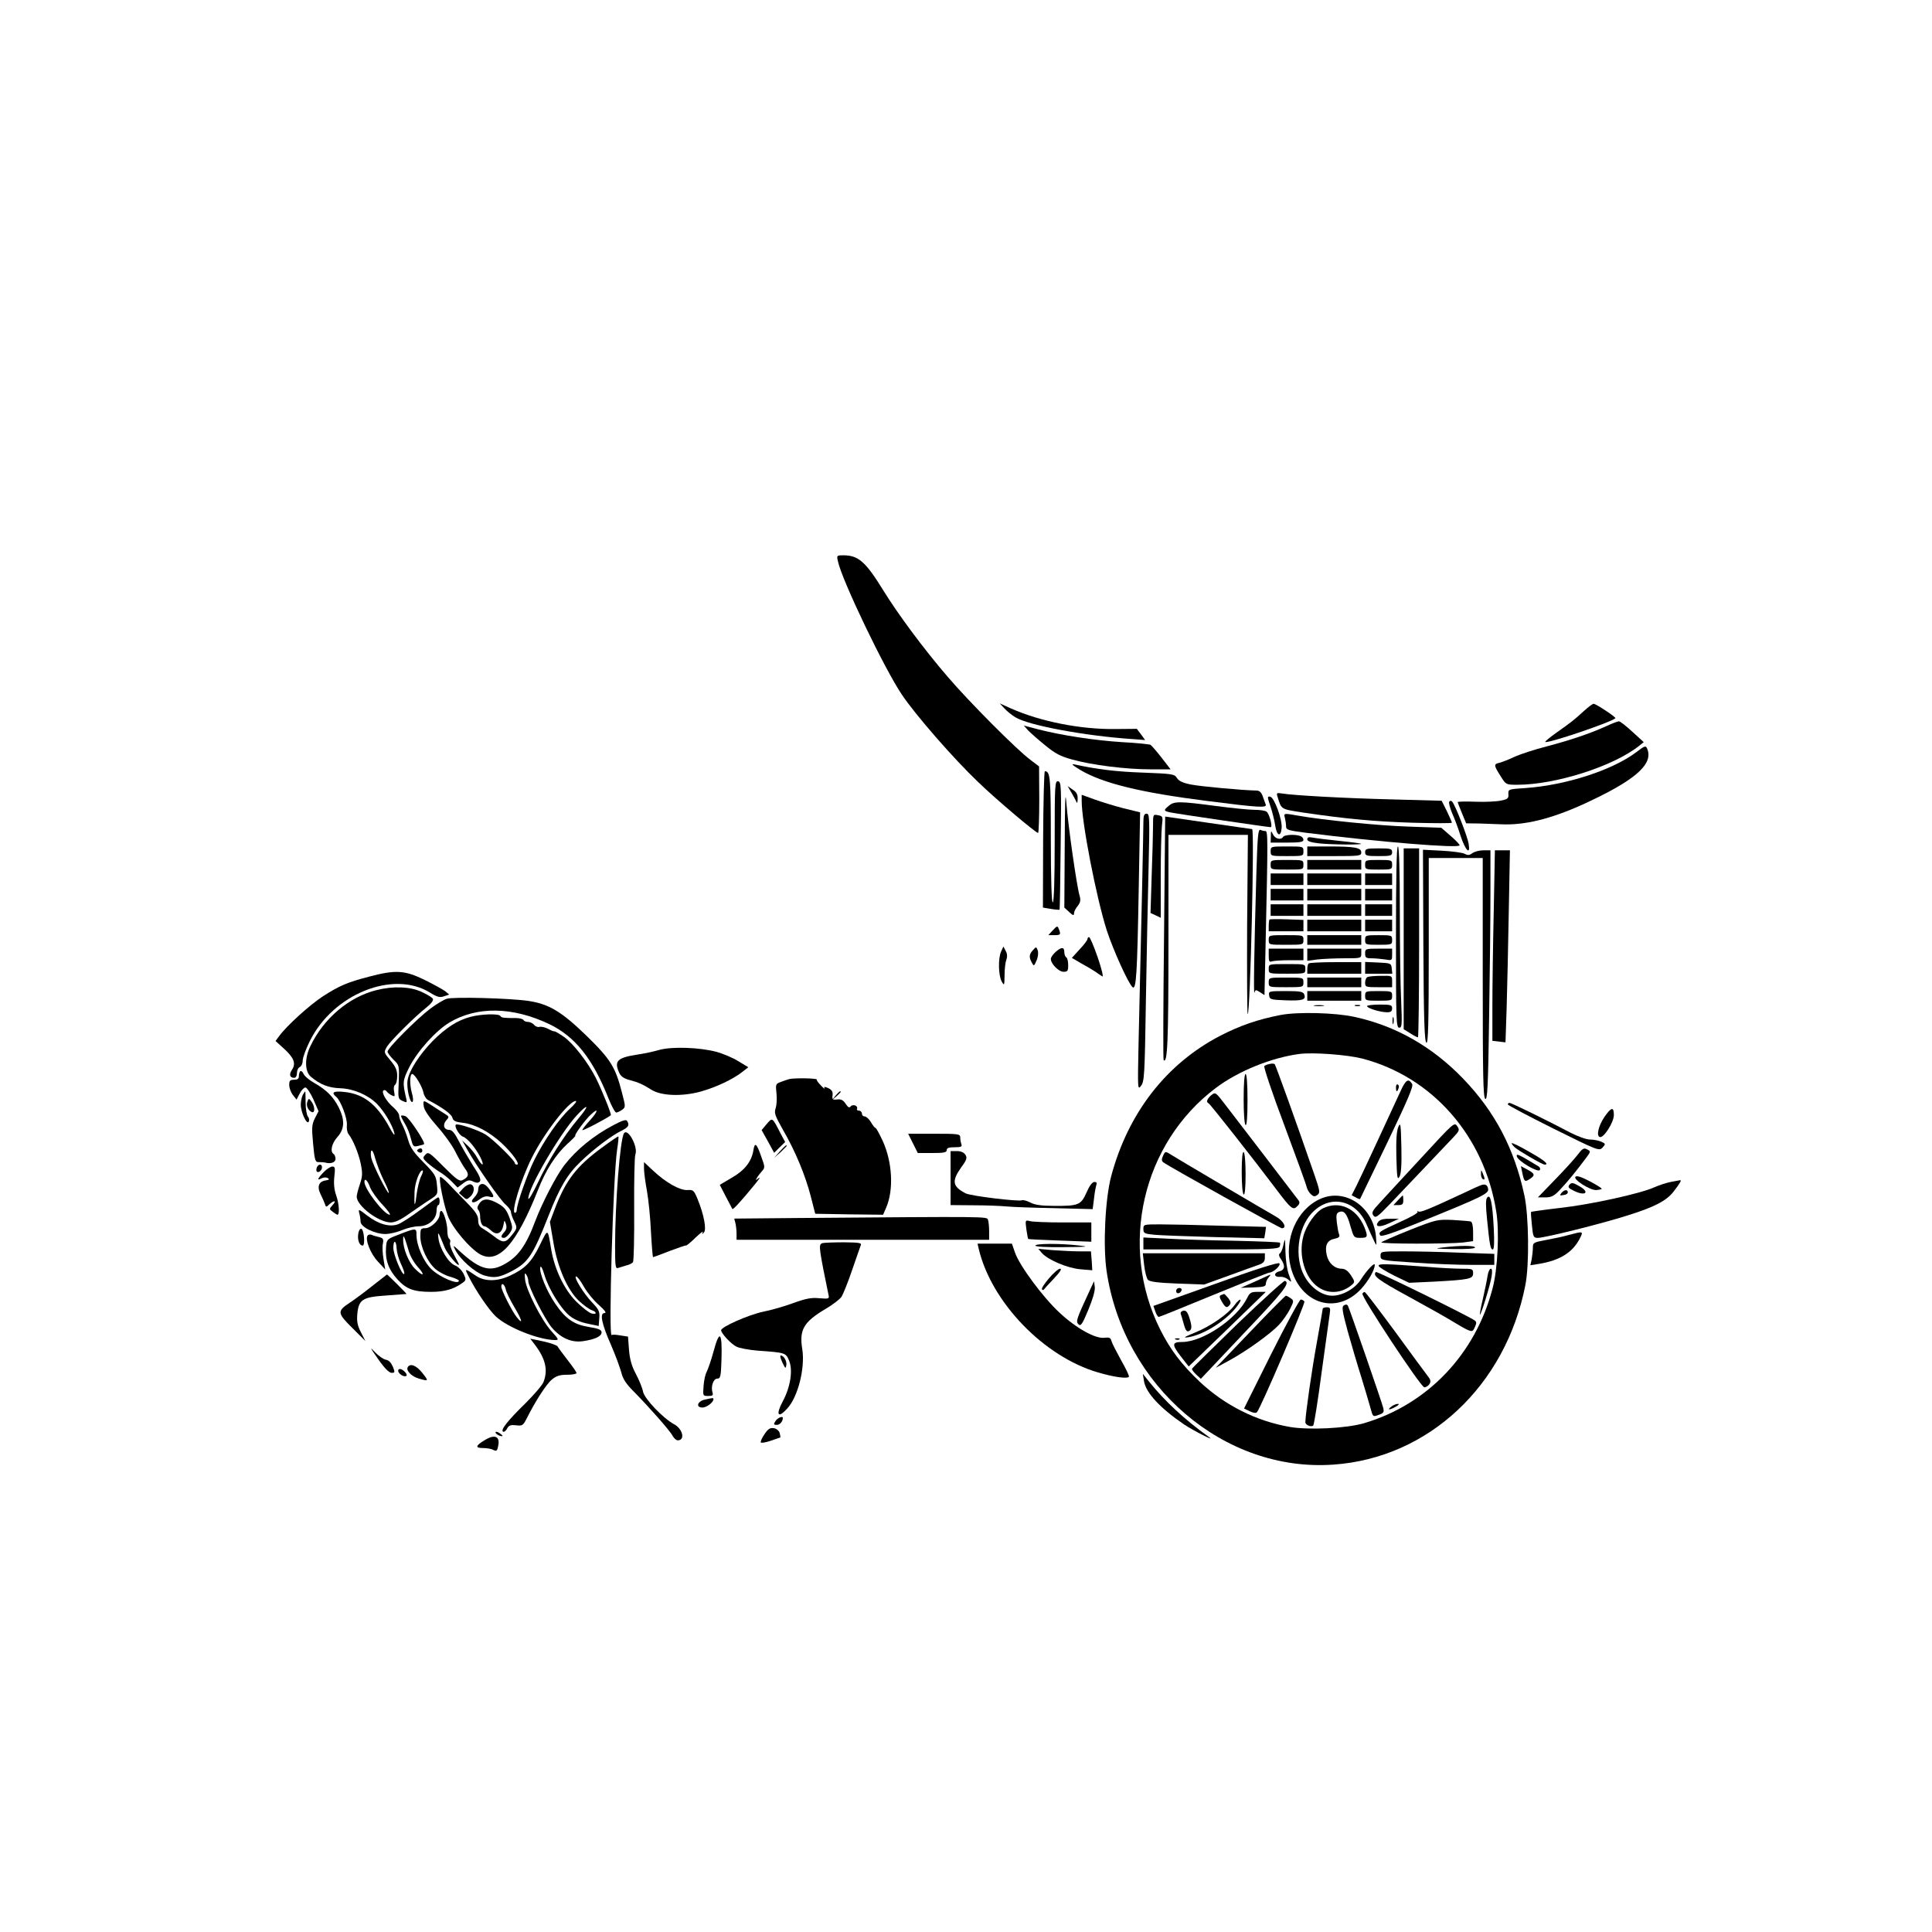 <?xml version="1.0" standalone="no"?>
<!DOCTYPE svg PUBLIC "-//W3C//DTD SVG 20010904//EN"
 "http://www.w3.org/TR/2001/REC-SVG-20010904/DTD/svg10.dtd">
<svg version="1.0" xmlns="http://www.w3.org/2000/svg"
 width="1002pt" height="1002pt" viewBox="0 0 1002 1002"
 preserveAspectRatio="xMidYMid meet">

<g transform="translate(0,1002) scale(0.1,-0.1)"
fill="#000000" stroke="none">
<path d="M4346 7108 c21 -98 241 -557 331 -690 70 -105 268 -332 397 -455 91
-88 298 -263 310 -263 3 0 6 78 6 173 l-1 172 -46 35 c-70 52 -316 299 -428
430 -124 144 -259 326 -337 453 -89 144 -127 177 -204 177 -35 0 -35 -1 -28
-32z"/>
<path d="M5210 6345 c13 -14 39 -35 56 -45 67 -42 364 -97 606 -113 l67 -5
-21 29 -22 29 -115 -1 c-177 -2 -385 39 -536 106 l-60 27 25 -27z"/>
<path d="M8214 6332 c-51 -47 -67 -59 -142 -112 -34 -24 -60 -46 -58 -48 11
-10 342 102 364 123 5 5 -101 75 -113 75 -5 0 -28 -17 -51 -38z"/>
<path d="M8331 6254 c-86 -39 -188 -73 -309 -105 -62 -16 -136 -40 -165 -53
-29 -14 -65 -28 -80 -32 -31 -7 -31 -12 8 -73 25 -40 26 -41 84 -41 198 0 497
95 631 201 l25 20 -59 54 c-33 30 -64 55 -70 54 -6 0 -35 -11 -65 -25z"/>
<path d="M5332 6232 c13 -13 52 -48 88 -77 52 -43 81 -58 140 -74 103 -29 280
-51 406 -51 l105 0 -47 61 c-26 33 -52 63 -57 66 -6 3 -71 10 -147 14 -143 9
-314 35 -438 67 l-72 19 22 -25z"/>
<path d="M8485 6118 c-123 -92 -362 -170 -572 -185 -90 -6 -91 -6 -90 -31 2
-22 -3 -27 -38 -34 -22 -5 -82 -8 -133 -6 -50 2 -92 1 -92 -2 0 -2 10 -28 22
-57 l22 -53 70 -1 c39 -1 89 -3 111 -4 120 -6 255 27 420 101 270 123 370 208
339 288 -8 21 -12 20 -59 -16z"/>
<path d="M5604 6026 c117 -69 315 -117 656 -160 274 -35 313 -37 304 -17 -3 9
-11 28 -16 44 -7 18 -17 27 -31 27 -70 1 -288 21 -339 31 -42 8 -64 18 -74 34
-13 21 -24 22 -177 28 -141 5 -236 17 -352 42 -23 5 -15 -2 29 -29z"/>
<path d="M5410 5666 l-1 -353 42 -7 c23 -4 43 -5 44 -4 2 2 4 151 6 333 4 308
3 330 -13 333 -17 3 -18 -17 -18 -312 0 -204 -4 -316 -10 -316 -6 0 -10 116
-10 328 0 321 -3 352 -31 352 -4 0 -8 -159 -9 -354z"/>
<path d="M5522 5634 l-2 -321 25 -23 c19 -18 25 -20 25 -8 0 9 8 26 19 39 14
18 17 30 10 54 -15 50 -60 367 -68 477 -6 78 -8 25 -9 -218z"/>
<path d="M5557 5909 c11 -19 23 -41 26 -49 3 -8 6 -1 6 16 1 24 -6 36 -26 49
l-26 18 20 -34z"/>
<path d="M6626 5887 c20 -66 16 -63 131 -81 223 -33 374 -47 571 -53 111 -3
202 -3 202 0 0 4 -12 31 -26 60 l-27 54 -256 7 c-247 6 -516 21 -574 31 -25 4
-28 3 -21 -18z"/>
<path d="M5610 5866 c0 -111 76 -502 130 -671 34 -104 112 -276 134 -295 19
-15 24 65 32 521 l7 386 -86 21 c-47 12 -115 33 -151 46 l-66 24 0 -32z"/>
<path d="M6589 5838 c10 -29 21 -75 25 -101 8 -53 29 -60 33 -11 4 43 -38 158
-59 162 -16 3 -16 0 1 -50z"/>
<path d="M7516 5862 c-3 -6 4 -32 15 -59 12 -26 32 -79 44 -118 25 -76 52
-103 42 -42 -6 39 -71 205 -86 220 -5 5 -11 5 -15 -1z"/>
<path d="M6062 5841 c-29 -24 -28 -27 11 -35 33 -7 504 -76 517 -76 12 0 -7
72 -22 81 -7 5 -35 9 -63 9 -27 0 -117 9 -200 20 -188 25 -216 25 -243 1z"/>
<path d="M5930 5756 c0 -39 -9 -474 -25 -1146 -5 -240 -5 -245 13 -221 17 22
19 55 25 440 4 229 10 541 14 694 6 254 5 277 -10 277 -13 0 -17 -10 -17 -44z"/>
<path d="M5980 5735 c0 -34 -3 -149 -7 -256 l-6 -194 26 -12 27 -13 0 213 c0
116 3 235 6 263 6 49 5 51 -20 56 -26 5 -26 5 -26 -57z"/>
<path d="M6664 5778 c3 -13 6 -32 6 -44 0 -18 10 -21 103 -33 380 -48 797 -82
797 -65 0 5 -21 27 -48 50 l-47 41 -170 6 c-157 5 -445 34 -574 57 -73 13 -74
13 -67 -12z"/>
<path d="M6037 5156 c-4 -346 -5 -631 -2 -634 20 -20 25 97 25 609 l0 559 206
0 206 0 -4 -465 c-1 -256 0 -465 3 -465 13 0 36 960 23 960 -5 1 -108 15 -230
33 l-221 32 -6 -629z"/>
<path d="M6516 5493 c-12 -417 -15 -638 -10 -621 5 16 7 16 29 2 l23 -15 6
273 c12 538 12 578 -1 578 -6 0 -18 2 -26 6 -12 4 -15 -30 -21 -223z"/>
<path d="M6591 5683 l-1 -33 85 0 c66 0 85 3 85 14 0 8 -7 17 -16 20 -25 10
-82 7 -89 -4 -11 -18 -42 -11 -53 13 -10 21 -11 20 -11 -10z"/>
<path d="M6780 5667 c0 -10 18 -16 61 -21 68 -7 225 -8 218 -2 -2 2 -53 9
-114 15 -60 6 -122 14 -137 17 -20 4 -28 2 -28 -9z"/>
<path d="M6590 5605 c0 -25 1 -25 85 -25 84 0 85 0 85 25 0 25 -1 25 -85 25
-84 0 -85 0 -85 -25z"/>
<path d="M6780 5605 l0 -25 140 0 c130 0 140 1 140 19 0 25 -35 31 -171 31
l-109 0 0 -25z"/>
<path d="M7240 5160 c0 -431 1 -470 17 -470 14 0 15 14 10 137 -4 75 -7 286
-7 470 0 215 -4 333 -10 333 -7 0 -10 -163 -10 -470z"/>
<path d="M7080 5600 c0 -18 7 -20 70 -20 63 0 70 2 70 20 0 18 -7 20 -70 20
-63 0 -70 -2 -70 -20z"/>
<path d="M7280 5151 l0 -469 34 -21 c18 -12 36 -21 40 -21 3 0 6 221 6 490 l0
490 -40 0 -40 0 0 -469z"/>
<path d="M7382 5115 c2 -388 6 -499 16 -503 9 -3 12 97 12 477 l0 481 140 0
140 0 0 -619 c0 -504 2 -621 13 -630 11 -9 15 62 20 417 4 235 7 527 7 650 l0
222 -37 0 c-21 0 -46 -7 -57 -15 -15 -11 -23 -12 -40 -3 -11 6 -65 13 -118 16
l-98 5 2 -498z"/>
<path d="M7747 5293 c-4 -174 -7 -396 -7 -494 l0 -177 34 -4 34 -4 6 181 c3
99 8 323 11 498 l6 317 -39 0 -39 0 -6 -317z"/>
<path d="M6590 5535 c0 -25 1 -25 85 -25 84 0 85 0 85 25 0 25 -1 25 -85 25
-84 0 -85 0 -85 -25z"/>
<path d="M6780 5535 l0 -25 140 0 140 0 0 25 0 25 -140 0 -140 0 0 -25z"/>
<path d="M7080 5535 c0 -24 2 -25 70 -25 68 0 70 1 70 25 0 24 -2 25 -70 25
-68 0 -70 -1 -70 -25z"/>
<path d="M6590 5460 l0 -30 85 0 85 0 0 30 0 30 -85 0 -85 0 0 -30z"/>
<path d="M6780 5460 l0 -30 140 0 140 0 0 30 0 30 -140 0 -140 0 0 -30z"/>
<path d="M7080 5460 l0 -30 70 0 70 0 0 30 0 30 -70 0 -70 0 0 -30z"/>
<path d="M6590 5380 l0 -30 85 0 85 0 0 30 0 30 -85 0 -85 0 0 -30z"/>
<path d="M6780 5380 l0 -30 140 0 140 0 0 30 0 30 -140 0 -140 0 0 -30z"/>
<path d="M7080 5380 l0 -30 70 0 70 0 0 30 0 30 -70 0 -70 0 0 -30z"/>
<path d="M6590 5300 l0 -30 85 0 85 0 0 30 0 30 -85 0 -85 0 0 -30z"/>
<path d="M6780 5300 l0 -30 140 0 140 0 0 30 0 30 -140 0 -140 0 0 -30z"/>
<path d="M7080 5300 l0 -30 70 0 70 0 0 30 0 30 -70 0 -70 0 0 -30z"/>
<path d="M6584 5251 c-2 -2 -4 -17 -4 -33 l0 -28 90 0 90 0 0 29 0 30 -86 3
c-47 2 -88 1 -90 -1z"/>
<path d="M6780 5220 l0 -30 140 0 140 0 0 30 0 30 -140 0 -140 0 0 -30z"/>
<path d="M7080 5220 l0 -30 70 0 70 0 0 30 0 30 -70 0 -70 0 0 -30z"/>
<path d="M5460 5195 l-23 -25 31 0 c33 0 35 3 23 33 -6 16 -9 16 -31 -8z"/>
<path d="M6580 5145 c0 -25 1 -25 90 -25 89 0 90 0 90 25 0 25 -1 25 -90 25
-89 0 -90 0 -90 -25z"/>
<path d="M6780 5145 l0 -25 140 0 140 0 0 25 0 25 -140 0 -140 0 0 -25z"/>
<path d="M7080 5145 c0 -24 2 -25 70 -25 68 0 70 1 70 25 0 24 -2 25 -70 25
-68 0 -70 -1 -70 -25z"/>
<path d="M5640 5150 c0 -6 -18 -30 -41 -54 l-40 -44 48 -28 c26 -14 59 -34 73
-43 14 -10 30 -21 37 -25 7 -4 -4 41 -24 99 -20 58 -40 105 -45 105 -4 0 -8
-5 -8 -10z"/>
<path d="M5192 5085 c-16 -35 -14 -124 3 -155 14 -24 14 -22 15 32 0 31 4 67
9 80 6 16 5 32 -3 46 l-12 23 -12 -26z"/>
<path d="M5357 5092 c-20 -22 -21 -36 -6 -64 11 -20 12 -20 25 11 8 18 10 40
6 52 -8 20 -8 20 -25 1z"/>
<path d="M5477 5085 c-15 -13 -27 -30 -27 -38 0 -26 41 -67 66 -67 21 0 24 5
24 34 0 19 -4 38 -10 41 -5 3 -10 15 -10 25 0 29 -13 30 -43 5z"/>
<path d="M6580 5064 c0 -29 3 -35 16 -30 9 3 49 6 90 6 l74 0 0 30 0 30 -90 0
-90 0 0 -36z"/>
<path d="M6780 5069 l0 -32 53 7 c28 3 91 6 140 6 86 0 87 0 87 25 l0 25 -140
0 -140 0 0 -31z"/>
<path d="M7080 5075 c0 -22 5 -25 33 -25 17 0 49 -3 70 -6 36 -6 37 -6 37 25
l0 31 -70 0 c-68 0 -70 -1 -70 -25z"/>
<path d="M6787 5023 c-4 -3 -7 -17 -7 -30 l0 -23 140 0 140 0 0 30 0 30 -133
0 c-74 0 -137 -3 -140 -7z"/>
<path d="M7080 5000 l0 -30 71 0 70 0 -3 28 c-3 26 -5 27 -70 30 l-68 3 0 -31z"/>
<path d="M6580 4995 c0 -25 0 -25 95 -25 95 0 95 0 95 25 0 25 0 25 -95 25
-95 0 -95 0 -95 -25z"/>
<path d="M1915 4955 c-115 -30 -154 -47 -240 -102 -69 -45 -187 -152 -226
-205 l-20 -27 42 -38 c53 -48 65 -78 44 -110 -17 -25 -13 -43 11 -43 8 0 14
10 14 25 0 14 7 28 15 31 8 4 15 18 15 34 0 15 17 61 37 101 121 244 432 369
623 251 37 -23 51 -27 73 -19 l27 9 -22 18 c-13 9 -61 36 -108 59 -101 49
-149 52 -285 16z"/>
<path d="M7093 4953 c-7 -2 -13 -16 -13 -29 0 -23 3 -24 70 -24 l70 0 0 30 c0
30 0 30 -57 29 -32 0 -64 -3 -70 -6z"/>
<path d="M6580 4925 c0 -25 1 -25 90 -25 89 0 90 0 90 25 0 25 -1 25 -90 25
-89 0 -90 0 -90 -25z"/>
<path d="M6780 4925 l0 -25 140 0 140 0 0 25 0 25 -140 0 -140 0 0 -25z"/>
<path d="M1953 4885 c-142 -35 -273 -145 -343 -290 -31 -63 -30 -133 3 -160
48 -40 91 -57 152 -59 70 -3 142 -34 190 -81 38 -39 81 -111 90 -151 4 -19 -6
-7 -29 36 -64 115 -132 167 -232 177 -55 6 -68 -3 -40 -26 23 -19 58 -111 55
-146 -2 -18 2 -39 8 -46 24 -31 52 -98 64 -155 10 -50 9 -66 -5 -107 -9 -26
-16 -55 -16 -63 0 -48 114 -134 177 -134 22 0 52 14 95 45 35 24 82 57 106 72
43 28 43 28 38 78 -4 46 -10 56 -69 116 -50 50 -69 77 -80 116 -8 28 -22 64
-31 81 -9 17 -16 38 -16 47 0 9 -14 28 -30 42 -36 30 -64 79 -51 88 5 3 12 1
16 -5 3 -5 15 -15 25 -20 18 -9 19 -8 14 19 -4 16 -1 31 5 35 6 4 11 24 11 46
0 29 -8 48 -35 80 -35 42 -35 42 -18 72 19 30 139 151 207 205 24 19 35 36 31
43 -4 7 -31 23 -59 36 -58 27 -145 31 -233 9z m37 -986 c17 -33 29 -63 26 -66
-6 -6 -81 143 -90 180 -4 15 -4 33 0 39 4 6 13 -12 20 -40 8 -28 27 -79 44
-113z m194 20 c-9 -18 -19 -61 -24 -98 -8 -69 -13 -59 -10 19 2 47 26 110 41
110 5 0 2 -14 -7 -31z m-265 -56 c8 -20 36 -61 64 -90 27 -29 45 -53 38 -53
-28 0 -131 133 -131 170 0 23 17 8 29 -27z"/>
<path d="M6582 4858 c3 -22 9 -23 87 -26 87 -3 106 3 95 31 -5 14 -21 17 -96
17 -87 0 -89 -1 -86 -22z"/>
<path d="M6780 4855 l0 -25 140 0 140 0 0 25 0 25 -140 0 -140 0 0 -25z"/>
<path d="M7080 4855 c0 -24 2 -25 70 -25 68 0 70 1 70 25 0 24 -2 25 -70 25
-68 0 -70 -1 -70 -25z"/>
<path d="M2317 4840 c-16 -5 -54 -28 -85 -51 -69 -52 -222 -205 -222 -223 0
-7 14 -25 31 -42 30 -29 30 -30 27 -116 -4 -84 -4 -87 20 -98 22 -10 24 -9 19
12 -20 84 -19 94 16 164 44 85 137 188 208 231 143 85 327 82 517 -8 135 -65
226 -179 308 -386 16 -40 34 -73 40 -73 5 0 19 6 30 14 19 14 19 15 0 88 -34
133 -58 173 -184 296 -130 126 -195 165 -302 181 -95 14 -390 22 -423 11z"/>
<path d="M6818 4803 c12 -2 32 -2 45 0 12 2 2 4 -23 4 -25 0 -35 -2 -22 -4z"/>
<path d="M7028 4803 c6 -2 18 -2 25 0 6 3 1 5 -13 5 -14 0 -19 -2 -12 -5z"/>
<path d="M7090 4802 c0 -11 69 -32 104 -32 19 0 26 5 26 20 0 18 -7 20 -65 20
-36 0 -65 -4 -65 -8z"/>
<path d="M6642 4756 c-119 -23 -211 -55 -314 -108 -280 -146 -477 -400 -565
-728 -31 -117 -43 -359 -24 -491 88 -599 610 -1045 1176 -1005 493 34 894 409
996 931 21 104 18 359 -5 465 -52 243 -153 435 -319 607 -159 165 -349 273
-562 319 -99 22 -293 27 -383 10z m423 -226 c364 -95 633 -402 695 -793 17
-103 8 -298 -19 -399 -89 -341 -336 -601 -666 -699 -91 -27 -289 -37 -389 -19
-173 31 -334 112 -464 234 -94 89 -153 167 -205 271 -216 432 -93 965 288
1252 116 88 290 158 435 177 72 9 246 -4 325 -24z"/>
<path d="M6585 4502 c-11 -2 -24 -7 -28 -11 -4 -5 42 -143 104 -307 61 -164
114 -309 116 -321 3 -12 13 -29 22 -37 14 -13 20 -13 34 -3 14 11 13 21 -17
107 -92 267 -200 566 -205 571 -3 3 -15 4 -26 1z"/>
<path d="M6450 4321 c0 -76 4 -132 10 -136 6 -4 10 42 10 129 0 84 -4 136 -10
136 -6 0 -10 -50 -10 -129z"/>
<path d="M7267 4368 c-13 -29 -66 -143 -117 -253 -51 -110 -103 -221 -116
-247 l-24 -47 21 -11 c11 -7 22 -10 23 -8 1 2 64 133 141 292 106 221 136 292
129 304 -19 30 -32 23 -57 -30z"/>
<path d="M7240 4381 c0 -25 6 -27 13 -6 4 8 2 17 -3 20 -6 4 -10 -3 -10 -14z"/>
<path d="M6282 4340 c-22 -19 -28 -36 -14 -42 8 -3 239 -297 348 -442 79 -105
90 -115 112 -92 12 11 14 20 7 30 -6 8 -80 105 -165 216 -85 111 -180 235
-211 275 -55 72 -55 72 -77 55z"/>
<path d="M7252 4175 c-9 -21 -12 -71 -10 -155 3 -107 5 -122 16 -103 9 16 12
62 10 155 -3 119 -4 130 -16 103z"/>
<path d="M7374 4018 c-93 -100 -190 -206 -216 -234 -41 -44 -46 -53 -35 -68
11 -15 20 -9 87 61 93 98 282 296 328 345 32 34 33 38 19 58 -14 21 -19 16
-183 -162z"/>
<path d="M6032 4026 c-8 -18 -8 -27 1 -34 27 -21 605 -342 615 -342 29 0 9 38
-30 60 -50 28 -523 307 -554 327 -19 12 -22 11 -32 -11z"/>
<path d="M6440 3941 c0 -62 4 -112 10 -116 6 -4 10 33 10 104 0 62 -4 112 -10
116 -6 4 -10 -33 -10 -104z"/>
<path d="M7681 3933 c-1 -12 4 -25 9 -28 12 -7 12 2 0 30 -8 19 -9 19 -9 -2z"/>
<path d="M7680 3873 c-8 -3 -49 -21 -90 -41 -189 -88 -223 -101 -234 -95 -6 3
-8 3 -4 -2 5 -5 -36 -28 -90 -52 -109 -50 -114 -53 -104 -70 6 -9 65 11 212
71 316 128 352 146 348 169 -3 22 -15 28 -38 20z"/>
<path d="M6845 3801 c-121 -56 -187 -210 -151 -352 50 -193 239 -251 366 -113
38 42 70 98 70 124 0 16 -42 -29 -72 -76 -30 -47 -95 -84 -148 -84 -53 0 -112
41 -145 102 -53 96 -35 248 38 326 92 99 228 72 284 -57 13 -31 31 -69 39 -86
14 -30 14 -29 10 24 -15 154 -162 252 -291 192z"/>
<path d="M7250 3795 l-23 -25 25 0 c21 0 26 5 26 25 0 14 -1 25 -3 25 -1 0
-12 -11 -25 -25z"/>
<path d="M7713 3809 c-8 -10 -8 -41 -1 -109 14 -140 18 -160 30 -160 7 0 9 34
5 113 -7 130 -17 177 -34 156z"/>
<path d="M6861 3753 c-37 -18 -86 -87 -101 -143 -28 -99 8 -221 79 -267 53
-36 122 -30 173 14 15 13 15 17 -5 48 -16 24 -30 34 -48 35 -37 0 -69 29 -78
70 -11 50 1 77 39 85 24 5 30 11 25 23 -4 10 -9 38 -12 63 -4 38 -2 47 12 53
26 10 41 -8 59 -74 17 -58 18 -60 52 -60 38 0 40 6 19 58 -41 97 -130 136
-214 95z"/>
<path d="M7150 3685 c-24 -28 4 -33 55 -9 l50 23 -46 0 c-30 1 -51 -4 -59 -14z"/>
<path d="M7312 3641 c-78 -31 -144 -60 -148 -64 -9 -9 350 -9 424 -1 l52 7 0
49 c0 30 -5 50 -12 53 -7 2 -50 5 -95 8 -79 3 -84 2 -221 -52z"/>
<path d="M5930 3646 c0 -22 5 -25 58 -30 31 -3 172 -8 313 -12 l256 -6 5 29 4
30 -230 6 c-127 4 -270 7 -318 7 -86 0 -88 0 -88 -24z"/>
<path d="M5930 3571 l0 -31 350 0 c307 0 351 2 357 15 3 9 3 18 1 20 -2 3
-108 7 -234 10 -126 2 -284 7 -351 11 l-123 6 0 -31z"/>
<path d="M6655 3558 c-4 -18 -12 -36 -18 -39 -6 -4 -4 -16 7 -30 23 -34 20
-56 -10 -63 -31 -8 -26 -32 6 -28 13 1 31 -5 42 -15 18 -16 18 -15 2 28 -9 24
-16 74 -17 112 -1 37 -2 67 -3 67 -1 0 -6 -15 -9 -32z"/>
<path d="M7480 3550 c-45 -5 -34 -7 58 -8 69 -1 112 2 112 8 0 11 -81 11 -170
0z"/>
<path d="M7160 3507 c0 -23 2 -24 173 -35 94 -7 227 -12 295 -12 l122 0 0 28
0 29 -172 6 c-95 4 -228 7 -295 7 -122 0 -123 0 -123 -23z"/>
<path d="M5934 3458 c4 -35 13 -69 20 -76 10 -10 55 -15 152 -19 l139 -5 130
47 c72 26 142 52 158 57 19 7 27 17 27 34 l0 24 -316 0 -317 0 7 -62z"/>
<path d="M6304 3362 l-322 -115 10 -29 c5 -15 13 -28 18 -28 4 0 132 52 285
115 153 63 283 115 289 115 21 1 61 38 51 48 -6 6 -127 -32 -331 -106z"/>
<path d="M7150 3455 c0 -6 36 -28 79 -50 l79 -38 129 6 c183 10 203 14 203 43
0 23 -4 24 -59 24 -33 0 -115 4 -183 10 -216 16 -248 17 -248 5z"/>
<path d="M7715 3403 c-3 -21 -14 -74 -24 -118 -11 -44 -17 -82 -16 -83 5 -6
54 153 61 198 4 26 3 40 -4 40 -6 0 -14 -17 -17 -37z"/>
<path d="M7136 3423 c-19 -19 10 -41 172 -129 97 -53 200 -111 227 -128 28
-17 62 -37 76 -43 24 -10 28 -9 38 14 10 21 9 28 -1 35 -40 27 -507 256 -512
251z"/>
<path d="M6565 3399 c-11 -5 -45 -20 -75 -34 l-55 -24 65 2 c52 2 65 5 65 18
0 9 6 24 14 33 15 18 14 18 -14 5z"/>
<path d="M6419 3155 c-128 -125 -235 -229 -237 -234 -1 -4 8 -17 22 -30 l24
-22 223 236 c207 217 242 262 213 272 -5 2 -116 -98 -245 -222z"/>
<path d="M6100 3324 c0 -17 22 -14 28 4 2 7 -3 12 -12 12 -9 0 -16 -7 -16 -16z"/>
<path d="M6468 3288 c-52 -107 -230 -228 -337 -228 -53 0 -54 -13 -9 -72 l43
-55 200 193 200 194 -41 0 c-36 0 -42 -4 -56 -32z"/>
<path d="M7066 3311 c-9 -13 303 -486 321 -486 9 0 21 8 27 17 8 14 6 23 -12
45 -12 15 -88 119 -169 230 -82 111 -151 202 -155 202 -4 1 -9 -3 -12 -8z"/>
<path d="M6332 3303 c-9 -4 -8 -12 5 -34 19 -32 26 -35 41 -16 7 8 5 18 -8 35
-10 12 -20 22 -22 21 -1 0 -9 -3 -16 -6z"/>
<path d="M6484 3113 l-179 -187 70 38 c90 49 215 139 259 186 19 20 44 57 56
80 21 42 21 44 4 57 -10 7 -21 13 -25 13 -3 0 -87 -84 -185 -187z"/>
<path d="M6402 3250 c-35 -47 -125 -109 -204 -141 -59 -24 -65 -29 -33 -24 83
14 202 91 255 166 28 38 10 38 -18 -1z"/>
<path d="M6593 2998 l-141 -283 29 -14 c18 -9 33 -11 38 -5 19 20 252 564 246
574 -3 5 -12 10 -19 10 -6 0 -75 -127 -153 -282z"/>
<path d="M6970 3250 c-12 -7 -9 -28 19 -132 19 -68 51 -177 72 -243 20 -66 42
-139 48 -162 11 -41 12 -42 41 -31 26 9 29 14 24 36 -8 32 -174 512 -183 529
-4 8 -11 9 -21 3z"/>
<path d="M6860 3232 c0 -4 -14 -82 -30 -172 -26 -141 -60 -378 -60 -416 0 -15
31 -27 41 -17 4 4 24 127 43 273 20 146 39 282 42 303 5 33 3 37 -15 37 -12 0
-21 -4 -21 -8z"/>
<path d="M6137 3222 c-11 -2 -16 -10 -13 -17 3 -8 10 -32 16 -54 8 -29 15 -39
25 -35 18 7 18 26 2 74 -9 27 -17 35 -30 32z"/>
<path d="M6098 3073 c7 -3 16 -2 19 1 4 3 -2 6 -13 5 -11 0 -14 -3 -6 -6z"/>
<path d="M7216 2725 c-25 -19 -9 -19 24 0 14 8 19 14 10 14 -8 0 -24 -6 -34
-14z"/>
<path d="M2439 4746 c-67 -18 -126 -56 -195 -125 -69 -71 -122 -153 -130 -203
-7 -38 12 -121 25 -113 5 3 4 24 -3 47 -12 43 -11 98 2 98 13 0 52 -65 58 -96
3 -16 14 -34 24 -39 75 -39 121 -73 126 -91 4 -17 16 -23 54 -27 64 -8 135
-45 201 -105 55 -51 99 -112 80 -112 -6 0 -11 3 -11 8 0 13 -111 122 -150 147
-38 24 -148 61 -156 52 -9 -9 19 -57 37 -62 23 -8 64 -56 90 -106 24 -48 11
-52 -15 -5 -10 19 -32 47 -49 63 l-30 28 28 -50 c49 -86 169 -259 198 -283 15
-13 27 -30 27 -38 0 -7 7 -29 17 -48 16 -34 16 -36 -11 -70 -33 -43 -47 -45
-95 -7 -20 15 -46 33 -58 40 -16 8 -23 21 -23 43 0 24 -13 44 -60 92 -33 33
-76 78 -96 99 -20 21 -39 36 -41 33 -9 -9 17 -139 39 -200 23 -64 117 -174
171 -203 94 -48 186 55 297 335 40 103 92 184 153 240 26 23 44 42 41 42 -9 0
52 84 80 109 42 40 39 18 -4 -29 -22 -24 -40 -47 -40 -51 0 -6 120 56 148 77
5 3 -46 130 -78 194 -40 79 -117 179 -166 213 -23 16 -45 29 -48 28 -4 -1 -19
5 -35 14 -17 8 -36 12 -44 9 -7 -2 -20 2 -27 11 -7 8 -21 15 -31 15 -10 0 -21
4 -24 10 -3 5 -20 10 -38 10 -63 0 -77 1 -82 11 -8 13 -101 10 -156 -5z m517
-476 c-56 -51 -134 -164 -185 -266 -37 -75 -91 -229 -91 -260 0 -7 -4 -14 -9
-14 -22 0 30 171 87 285 63 127 193 295 228 295 8 0 -6 -18 -30 -40z m43 -52
c-76 -91 -154 -214 -209 -331 -27 -56 -49 -94 -50 -83 -1 54 163 335 251 431
62 67 68 54 8 -17z"/>
<path d="M7222 4725 c0 -16 2 -22 5 -12 2 9 2 23 0 30 -3 6 -5 -1 -5 -18z"/>
<path d="M3420 4575 c-30 -9 -83 -20 -118 -25 -102 -16 -118 -34 -90 -95 8
-17 24 -29 52 -36 49 -13 70 -23 113 -50 51 -33 160 -37 258 -10 81 23 168 64
218 104 l28 22 -53 32 c-29 18 -80 39 -113 48 -87 23 -228 28 -295 10z"/>
<path d="M1557 4464 c-4 -4 -7 -16 -7 -26 0 -13 -7 -18 -25 -18 -21 0 -25 -5
-25 -27 0 -16 9 -39 19 -52 l19 -24 16 31 c9 18 23 32 30 32 7 0 26 -28 41
-61 l27 -62 -19 -37 c-16 -33 -17 -48 -9 -133 8 -87 11 -95 30 -94 12 0 26 -1
31 -2 29 -9 55 0 55 18 0 11 -4 23 -10 26 -19 12 -10 55 20 88 38 43 39 89 6
155 -28 54 -62 89 -127 126 -25 14 -50 35 -55 47 -5 11 -13 17 -17 13z"/>
<path d="M4095 4424 c-11 -3 -32 -10 -47 -16 -25 -9 -26 -13 -21 -58 3 -27 1
-61 -4 -77 -9 -25 -4 -39 38 -113 64 -111 115 -233 144 -345 l23 -90 176 -3
176 -2 16 37 c40 93 32 236 -18 346 -17 37 -34 67 -37 67 -4 0 -15 14 -24 30
-10 17 -25 30 -33 30 -8 0 -14 7 -14 15 0 8 -7 15 -16 15 -8 0 -12 5 -9 10 3
6 -1 13 -10 17 -10 3 -20 0 -24 -6 -6 -8 -13 -4 -25 14 -13 20 -24 25 -44 23
-24 -3 -27 0 -24 22 2 18 -4 28 -23 37 -19 8 -23 8 -19 0 4 -7 -5 -1 -18 13
-14 14 -24 28 -22 31 4 7 -112 9 -141 3z"/>
<path d="M1570 4341 c-5 -11 -10 -33 -10 -50 0 -39 31 -106 41 -89 4 7 3 19
-4 27 -6 7 -12 40 -12 72 0 33 -1 59 -2 59 -1 0 -7 -9 -13 -19z"/>
<path d="M4334 4338 l-19 -23 23 19 c12 11 22 21 22 23 0 8 -8 2 -26 -19z"/>
<path d="M1594 4306 c-8 -20 5 -47 24 -54 17 -5 15 30 -2 54 -14 19 -15 19
-22 0z"/>
<path d="M2198 4281 c2 -18 29 -57 68 -101 35 -39 78 -98 95 -132 17 -34 40
-74 51 -89 22 -29 19 -43 -12 -59 -16 -9 -31 1 -99 69 -74 75 -80 79 -95 62
-15 -16 -14 -19 12 -43 15 -13 43 -34 62 -46 19 -11 48 -34 64 -51 l29 -30 28
21 c24 18 33 20 53 10 18 -8 27 -8 35 1 7 9 -3 33 -36 82 -24 39 -58 96 -74
128 -21 41 -35 57 -49 57 -28 0 -36 27 -15 50 16 18 15 19 -12 36 -15 9 -44
28 -64 41 -45 29 -46 29 -41 -6z"/>
<path d="M7820 4292 c0 -4 106 -60 236 -125 232 -115 237 -117 255 -99 17 19
17 20 -7 31 -14 6 -40 11 -58 11 -19 0 -63 16 -102 36 -117 62 -305 154 -315
154 -5 0 -9 -3 -9 -8z"/>
<path d="M8321 4227 c-31 -46 -43 -98 -24 -104 20 -7 73 76 73 114 0 44 -13
42 -49 -10z"/>
<path d="M2080 4232 c0 -4 9 -22 20 -40 11 -17 25 -52 31 -77 11 -42 13 -44
38 -38 14 3 28 7 30 9 9 8 -77 138 -96 145 -13 5 -23 5 -23 1z"/>
<path d="M3182 4185 c-106 -56 -194 -129 -256 -209 -43 -57 -114 -194 -150
-289 -49 -131 -92 -189 -168 -228 -72 -37 -125 -19 -227 75 -31 29 -33 29 -21
6 25 -51 103 -120 152 -135 52 -15 78 -11 143 23 84 44 109 81 190 287 58 148
98 215 167 281 66 64 164 138 212 160 36 18 42 29 28 51 -5 8 -25 2 -70 -22z"/>
<path d="M3976 4190 l-26 -31 33 -59 32 -59 28 28 29 28 -26 49 c-41 80 -40
79 -70 44z"/>
<path d="M3236 4142 c-20 -32 -46 -361 -46 -586 0 -104 2 -117 16 -112 9 3 28
9 42 13 15 3 30 11 35 17 4 6 7 130 6 276 -1 146 2 273 6 282 16 38 -39 141
-59 110z"/>
<path d="M4735 4090 l25 -50 75 0 c60 0 75 3 75 15 0 11 11 15 41 15 33 0 40
3 35 16 -3 9 -6 24 -6 35 0 18 -9 19 -135 19 l-135 0 25 -50z"/>
<path d="M3119 4066 c-129 -95 -184 -167 -239 -309 l-28 -74 18 -106 c22 -133
74 -250 135 -306 23 -21 52 -42 64 -46 28 -9 27 -25 -1 -17 -13 3 -48 31 -79
61 -62 62 -112 166 -130 269 -19 114 -16 113 -59 25 -43 -88 -77 -123 -155
-159 -66 -31 -131 -31 -176 -1 -60 41 -61 40 -38 -4 36 -72 104 -172 140 -206
61 -58 223 -122 307 -123 22 0 21 3 -20 48 -51 58 -129 210 -135 267 -3 30 -2
36 6 25 6 -8 11 -24 11 -35 0 -28 84 -194 120 -238 47 -56 102 -81 162 -73 63
9 98 25 98 46 0 13 -15 20 -67 28 -78 13 -120 42 -175 123 -42 62 -82 158 -76
186 3 11 11 -4 21 -37 21 -73 86 -178 131 -214 23 -19 58 -34 94 -41 l57 -12
3 40 c3 35 -2 45 -36 81 -44 45 -100 136 -84 136 6 0 24 -24 40 -53 17 -30 52
-73 78 -95 32 -29 41 -42 29 -42 -26 0 -15 -55 35 -168 22 -51 45 -114 52
-139 8 -34 25 -60 62 -97 78 -79 190 -205 204 -232 7 -13 19 -24 27 -24 40 0
26 60 -20 84 -57 31 -152 131 -160 168 -3 18 -20 60 -37 92 -23 43 -32 78 -36
127 l-5 67 -39 6 c-22 4 -42 5 -46 2 -17 -10 8 816 28 958 6 38 9 70 7 72 -1
2 -41 -25 -88 -60z m-496 -733 c3 -16 24 -57 45 -93 40 -66 47 -96 11 -50 -25
32 -79 139 -79 157 0 24 17 13 23 -14z"/>
<path d="M7840 4091 c0 -4 8 -15 18 -23 24 -20 141 -88 153 -88 25 0 1 21 -81
67 -49 29 -90 48 -90 44z"/>
<path d="M3907 4052 c-10 -57 -45 -102 -113 -141 l-61 -36 31 -60 c17 -33 33
-62 34 -65 4 -5 40 34 115 125 23 28 33 43 22 35 -17 -13 -18 -13 -10 0 4 8
16 24 26 35 17 19 17 22 -2 74 -25 73 -35 80 -42 33z"/>
<path d="M4044 4048 l-29 -33 33 29 c17 17 32 31 32 33 0 8 -8 1 -36 -29z"/>
<path d="M2171 4061 c-10 -6 -10 -10 -1 -16 13 -8 24 -1 19 14 -3 6 -10 7 -18
2z"/>
<path d="M8179 4027 c-18 -23 -71 -81 -118 -129 l-85 -88 39 0 c31 0 45 7 74
38 38 39 88 101 135 164 27 36 27 37 7 47 -17 9 -24 5 -52 -32z"/>
<path d="M4930 3910 l0 -140 118 -1 c64 0 142 -3 172 -6 30 -3 143 -7 251 -9
l196 -5 7 55 c3 30 9 61 12 70 4 11 1 16 -10 16 -11 0 -26 -20 -41 -55 -29
-65 -42 -70 -170 -69 -64 0 -99 5 -123 18 -18 9 -37 14 -42 11 -14 -8 -266 22
-292 36 -68 35 -73 63 -24 133 30 40 33 51 23 67 -8 12 -23 19 -44 19 l-33 0
0 -140z"/>
<path d="M7867 4022 c6 -24 110 -85 119 -70 4 6 1 14 -7 19 -104 63 -117 69
-112 51z"/>
<path d="M3340 3959 c0 -19 7 -70 15 -114 8 -44 18 -140 21 -212 4 -73 9 -133
11 -133 2 0 41 14 86 32 45 17 84 30 86 29 1 -2 24 16 48 40 25 24 42 37 38
29 -6 -12 -5 -13 5 -3 16 15 1 93 -32 174 -19 46 -23 49 -53 47 -39 -2 -111
38 -177 100 l-48 45 0 -34z"/>
<path d="M1643 3965 c-3 -9 -3 -18 0 -21 9 -9 27 6 27 22 0 19 -19 18 -27 -1z"/>
<path d="M1678 3940 c-32 -33 -36 -45 -10 -31 10 5 24 6 32 1 10 -6 7 -9 -10
-12 -36 -5 -47 -31 -28 -70 9 -18 19 -41 23 -52 5 -17 7 -18 23 -2 26 23 39
20 17 -4 -18 -20 -18 -21 1 -35 10 -8 21 -15 24 -15 12 0 9 56 -6 99 -11 31
-14 63 -10 99 5 45 4 52 -11 52 -10 -1 -30 -14 -45 -30z"/>
<path d="M7895 3938 c10 -47 13 -50 40 -32 29 19 25 28 -17 50 l-30 16 7 -34z"/>
<path d="M8171 3917 c-14 -14 76 -71 108 -69 14 1 26 4 28 6 3 2 -25 20 -61
39 -44 23 -68 31 -75 24z"/>
<path d="M8665 3890 c-22 -4 -61 -17 -86 -28 -70 -32 -327 -89 -490 -107 -79
-9 -146 -19 -148 -20 -2 -2 0 -34 4 -70 6 -60 8 -65 31 -65 35 0 330 73 464
116 139 43 202 76 239 123 35 46 44 61 34 60 -4 -1 -26 -5 -48 -9z"/>
<path d="M8140 3876 c-9 -12 -6 -18 19 -30 61 -32 91 -11 32 22 -33 19 -40 20
-51 8z"/>
<path d="M2402 3857 l-22 -24 20 -18 c19 -18 21 -18 40 0 23 21 23 58 0 63 -9
1 -26 -8 -38 -21z"/>
<path d="M2487 3873 c-4 -3 -7 -15 -7 -25 0 -10 -9 -27 -20 -38 -27 -27 -6
-36 26 -11 18 14 34 19 50 15 29 -8 30 0 3 37 -20 28 -39 36 -52 22z"/>
<path d="M8099 3834 c-11 -14 -10 -16 9 -12 13 1 23 7 23 13 1 17 -17 16 -32
-1z"/>
<path d="M2180 3745 c-47 -35 -99 -69 -117 -75 -44 -15 -100 1 -159 46 -44 34
-46 34 -41 13 4 -13 7 -33 7 -45 0 -27 73 -64 128 -64 22 0 61 9 87 20 26 11
64 20 85 20 51 0 92 34 94 78 0 18 4 32 9 32 4 0 7 9 7 20 0 11 -3 20 -7 20
-5 0 -46 -30 -93 -65z"/>
<path d="M2486 3778 c-11 -15 -12 -26 -6 -32 6 -6 10 -20 10 -32 0 -31 10 -54
23 -54 6 0 21 -10 34 -22 29 -27 55 -16 64 28 5 28 5 28 13 6 5 -16 3 -29 -8
-41 -20 -22 -20 -31 -2 -31 7 0 21 11 30 25 16 24 16 29 -1 78 -15 41 -27 56
-58 74 -51 29 -80 29 -99 1z"/>
<path d="M2280 3721 c0 -28 -45 -71 -75 -71 -23 0 -25 -4 -25 -42 0 -55 38
-136 80 -171 18 -15 52 -33 76 -39 24 -7 44 -16 44 -20 0 -24 -99 17 -143 60
-41 40 -77 123 -77 177 0 38 0 38 -105 -3 -48 -19 -50 -21 -53 -63 -5 -64 14
-115 60 -165 46 -50 84 -64 174 -64 67 0 114 13 156 42 27 18 27 20 12 52 -9
18 -28 37 -44 43 -34 13 -79 87 -86 140 -5 42 -2 37 33 -49 13 -31 73 -102 73
-86 0 3 -12 26 -26 52 -14 26 -23 53 -20 61 3 8 1 17 -4 20 -6 4 -10 22 -10
42 0 40 -20 103 -32 103 -4 0 -8 -8 -8 -19z m-160 -189 c6 -24 27 -61 47 -83
41 -45 29 -53 -15 -9 -32 31 -62 106 -61 149 0 23 1 24 9 6 4 -11 13 -39 20
-63z m-63 13 c1 -20 11 -56 23 -81 12 -25 20 -48 16 -51 -10 -10 -56 100 -56
135 0 44 15 41 17 -3z"/>
<path d="M4136 3703 l-328 -3 6 -23 c3 -12 6 -37 6 -55 l0 -32 655 0 655 0 0
44 c0 25 -3 51 -6 60 -7 17 11 17 -988 9z"/>
<path d="M5323 3645 c4 -27 8 -50 10 -51 1 -1 75 -5 165 -8 l162 -6 0 50 0 50
-147 0 c-82 0 -159 3 -172 7 -24 6 -24 5 -18 -42z"/>
<path d="M1858 3621 c-5 -32 6 -61 23 -61 14 0 7 82 -7 87 -7 2 -14 -10 -16
-26z"/>
<path d="M8136 3615 c-27 -8 -80 -19 -118 -26 -64 -12 -68 -14 -68 -39 0 -15
-3 -42 -6 -60 l-7 -32 44 7 c110 18 176 60 213 133 19 37 17 37 -58 17z"/>
<path d="M1906 3611 c-13 -21 16 -94 54 -134 l38 -41 -9 54 c-5 30 -7 67 -3
81 4 22 1 28 -20 33 -13 3 -31 8 -39 12 -8 3 -18 1 -21 -5z"/>
<path d="M4267 3573 c-15 -4 -17 -12 -12 -51 6 -41 21 -117 41 -213 6 -26 5
-26 -48 -22 -41 4 -70 -2 -133 -25 -44 -16 -115 -37 -157 -45 -76 -16 -218
-79 -218 -96 0 -16 51 -71 79 -85 15 -8 65 -17 111 -21 144 -10 146 -11 163
-53 20 -50 6 -138 -34 -211 -37 -70 -24 -89 24 -36 56 61 93 210 78 307 -17
101 7 142 120 209 36 21 74 50 83 63 9 14 34 76 55 138 21 62 42 120 45 129 6
13 -6 15 -86 16 -51 0 -101 -2 -111 -4z"/>
<path d="M5076 3543 c66 -278 339 -560 619 -641 81 -24 153 -34 160 -22 2 4
-16 43 -41 86 -24 44 -47 88 -50 100 -4 16 -11 19 -35 16 -47 -7 -147 49 -234
130 -88 82 -208 245 -231 312 l-16 46 -89 0 -89 0 6 -27z"/>
<path d="M5370 3560 c0 -6 55 -9 148 -8 120 1 135 2 82 8 -100 12 -230 11
-230 0z"/>
<path d="M5404 3521 c32 -36 135 -79 201 -84 l60 -5 -3 49 -4 49 -57 0 c-32 0
-94 3 -137 6 l-79 7 19 -22z"/>
<path d="M5440 3390 c-24 -28 -40 -54 -36 -57 3 -4 7 -4 9 -2 1 2 24 28 52 57
32 34 44 52 33 52 -9 0 -35 -23 -58 -50z"/>
<path d="M1930 3350 c-41 -33 -94 -72 -117 -87 -65 -43 -64 -53 14 -130 l68
-68 -23 45 c-18 35 -22 56 -19 93 7 77 26 90 149 98 57 4 104 8 106 8 3 1 -98
101 -101 101 -1 -1 -36 -28 -77 -60z"/>
<path d="M5653 3330 c-71 -153 -74 -163 -60 -178 12 -12 20 -1 51 74 23 55 36
100 34 119 l-4 30 -21 -45z"/>
<path d="M3701 3012 c-13 -48 -30 -96 -36 -107 -7 -12 -14 -44 -16 -73 -4 -51
-4 -52 24 -52 23 0 27 3 22 19 -9 31 5 71 25 71 17 0 19 11 22 103 4 139 -10
154 -41 39z"/>
<path d="M2774 3046 c55 -73 69 -131 45 -193 -5 -15 -47 -64 -92 -109 -95 -93
-132 -140 -118 -149 6 -3 15 4 21 16 9 17 19 20 47 17 32 -4 36 -1 55 36 45
90 102 178 130 201 23 19 41 25 79 25 27 0 49 4 49 9 0 5 -21 35 -46 67 -25
33 -49 64 -52 71 -4 6 -37 18 -74 26 l-68 14 24 -31z"/>
<path d="M1960 2973 c33 -48 58 -73 71 -73 18 0 18 3 6 33 -9 20 -21 33 -36
35 -12 2 -38 20 -57 40 -28 30 -25 23 16 -35z"/>
<path d="M4058 2953 c15 -31 17 -33 20 -14 4 22 -13 51 -29 51 -5 0 -1 -16 9
-37z"/>
<path d="M2115 2930 c-11 -17 18 -48 55 -59 54 -16 55 -15 20 29 -30 38 -62
51 -75 30z"/>
<path d="M2066 2906 c6 -16 34 -30 42 -21 8 7 -19 35 -34 35 -7 0 -11 -6 -8
-14z"/>
<path d="M5933 2858 c9 -61 84 -141 207 -225 49 -33 170 -94 130 -66 -127 91
-230 187 -311 288 l-32 40 6 -37z"/>
<path d="M3655 2761 c-38 -8 -48 -41 -12 -41 22 0 57 27 57 43 0 8 -1 8 -45
-2z"/>
<path d="M4022 2650 c-11 -17 -10 -20 7 -20 16 0 31 18 31 36 0 12 -27 1 -38
-16z"/>
<path d="M3965 2582 c-13 -19 -22 -39 -19 -43 2 -4 26 0 52 9 26 9 48 17 49
17 1 1 0 10 -3 22 -3 12 -16 23 -30 26 -20 3 -30 -3 -49 -31z"/>
<path d="M2570 2591 c0 -9 30 -24 36 -18 2 1 -6 8 -16 15 -11 7 -20 8 -20 3z"/>
<path d="M2514 2551 c-48 -29 -51 -41 -9 -41 20 0 44 -4 54 -10 16 -8 20 -5
25 22 10 49 -18 61 -70 29z"/>
</g>
</svg>

